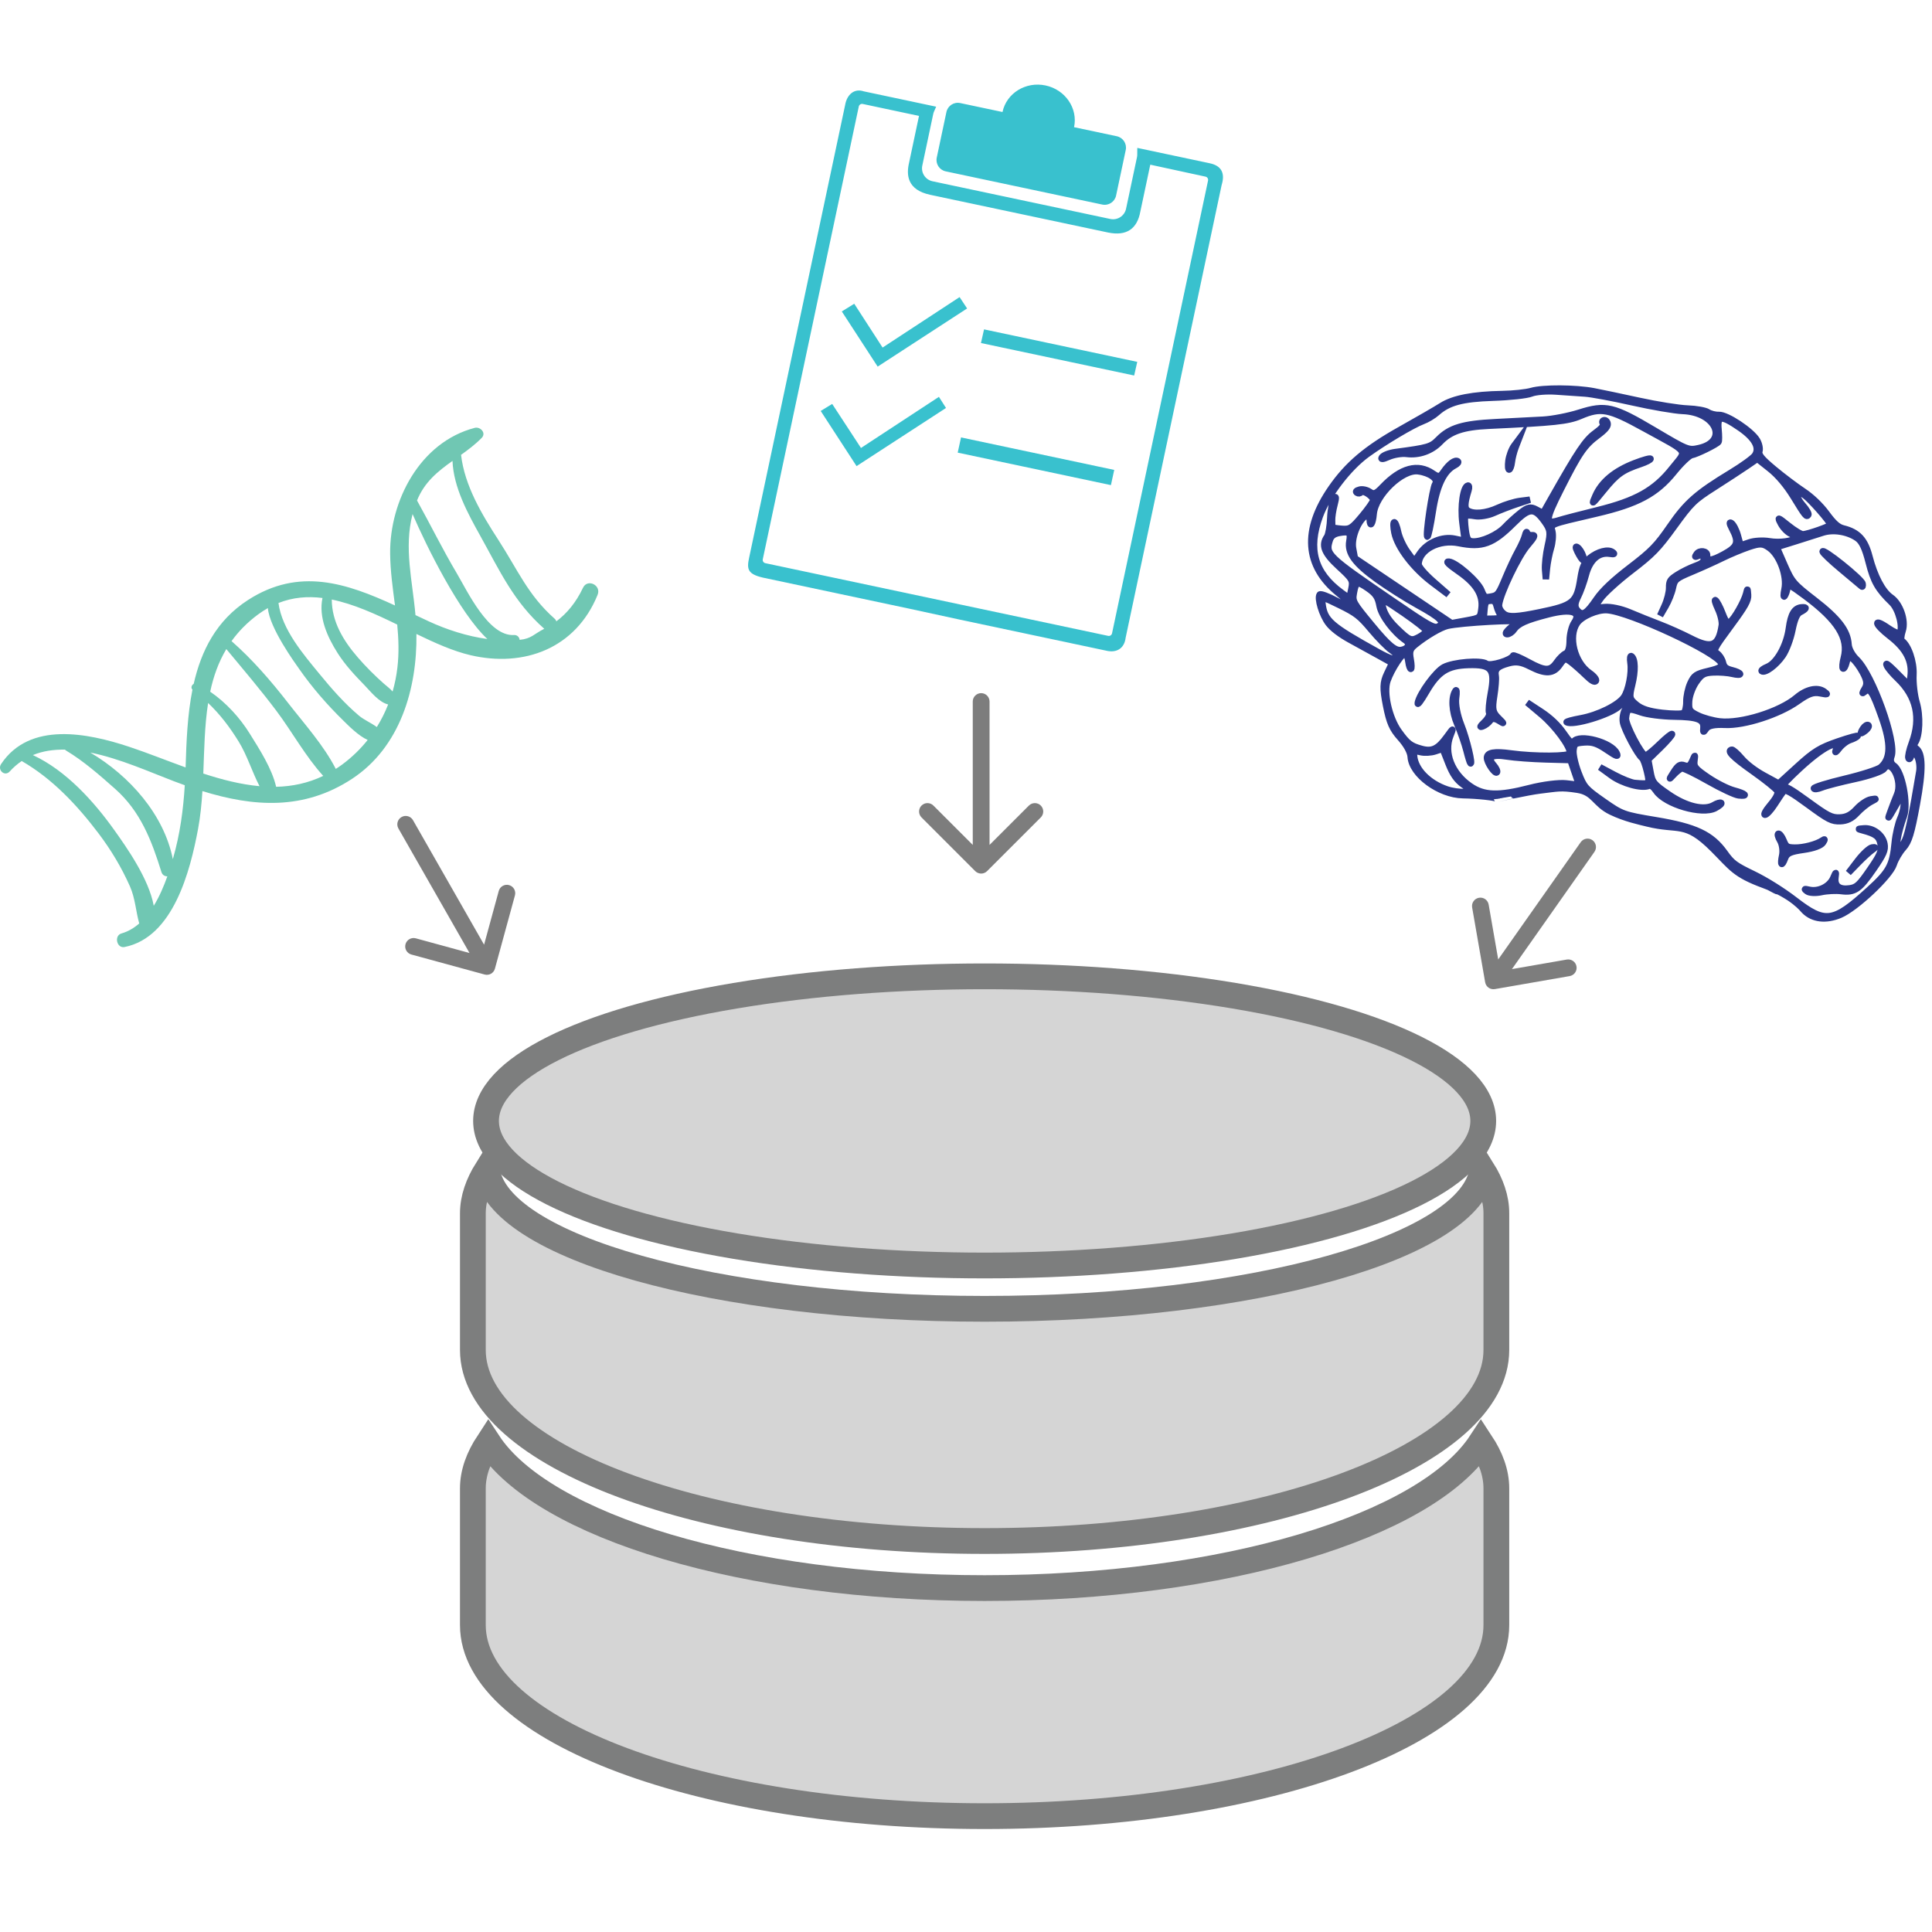<?xml version="1.0" encoding="utf-8"?>
<!-- Generator: Adobe Illustrator 16.0.0, SVG Export Plug-In . SVG Version: 6.00 Build 0)  -->
<!DOCTYPE svg PUBLIC "-//W3C//DTD SVG 1.1//EN" "http://www.w3.org/Graphics/SVG/1.1/DTD/svg11.dtd">
<svg version="1.1" id="Layer_1" xmlns="http://www.w3.org/2000/svg" xmlns:xlink="http://www.w3.org/1999/xlink" x="0px" y="0px"
	 width="300px" height="300px" viewBox="0 0 300 300" enable-background="new 0 0 300 300" xml:space="preserve">
<path fill="#D5D5D5" stroke="#7D7E7E" stroke-width="4" stroke-miterlimit="10" d="M152.888,282.01
	c43.886,0,79.466-13.274,79.466-29.67v-21.212c0-2.451-0.892-4.814-2.407-7.113c-8.526,12.987-39.743,22.583-77.059,22.583
	c-37.305,0-68.527-9.596-77.062-22.583c-1.507,2.299-2.4,4.669-2.4,7.113v21.212C73.426,268.735,108.999,282.01,152.888,282.01"/>
<path fill="#D5D5D5" stroke="#7D7E7E" stroke-width="4" stroke-miterlimit="10" d="M230.175,181.624
	c-1.537,12-35.493,21.609-77.281,21.609c-41.771,0-75.741-9.609-77.281-21.609c-1.357,2.191-2.187,4.456-2.187,6.791v21.204
	c0,16.411,35.573,29.669,79.462,29.669c43.886,0,79.466-13.258,79.466-29.669v-21.204
	C232.362,186.08,231.541,183.815,230.175,181.624z"/>
<ellipse fill="#D5D5D5" stroke="#7D7E7E" stroke-width="4" stroke-miterlimit="10" cx="152.894" cy="174.055" rx="77.424" ry="22.451"/>
<g>
	<path fill="#70C7B3" d="M90.523,91.276c-1.069,2.267-2.483,3.967-4.128,5.201c-0.061-0.154-0.157-0.304-0.309-0.438
		c-4.107-3.643-5.701-7.563-8.664-12.142c-2.578-3.98-5.282-8.467-5.829-13.271c1.114-0.795,2.218-1.624,3.204-2.63
		c0.756-0.769-0.221-1.782-1.084-1.558c-8.505,2.222-13.2,11.326-13.131,19.483c0.022,2.755,0.409,5.426,0.753,8.097
		c-7.495-3.446-14.883-5.979-22.825-0.848c-4.906,3.168-7.26,7.857-8.433,13.019c-0.317,0.17-0.48,0.613-0.193,0.9
		c-0.779,3.906-0.942,8.043-1.061,11.977c0,0.033-0.002,0.066-0.003,0.1c-3.006-1.087-5.955-2.273-8.772-3.208
		c-6.446-2.138-15.441-3.974-19.876,2.68c-0.619,0.928,0.562,2.014,1.345,1.148c0.578-0.64,1.2-1.17,1.855-1.613
		c4.766,2.745,8.619,6.865,11.917,11.22c1.935,2.555,3.597,5.324,4.892,8.251c0.821,1.852,0.91,3.878,1.439,5.75
		c-0.811,0.707-1.721,1.256-2.762,1.552c-1.179,0.336-0.738,2.348,0.475,2.108c7.592-1.501,10.206-11.842,11.418-18.308
		c0.36-1.929,0.555-3.908,0.679-5.904c7.91,2.444,15.742,3.027,23.253-1.918c7.448-4.902,10.101-13.988,9.979-22.48
		c2.866,1.39,5.684,2.66,8.401,3.295c8.277,1.936,16.337-1.019,19.732-9.375C93.408,90.869,91.222,89.796,90.523,91.276z
		 M23.875,140.649c-0.769-4.213-4.251-9.117-6.101-11.719c-3.181-4.471-7.513-9.292-12.671-11.681
		c1.543-0.638,3.228-0.873,4.976-0.847c0.054,0.055,0.118,0.107,0.197,0.153c2.726,1.633,5.233,3.845,7.604,5.944
		c3.952,3.504,5.667,8.022,7.19,12.918c0.143,0.461,0.523,0.661,0.915,0.663C25.436,137.621,24.751,139.224,23.875,140.649z
		 M26.869,133.297c-0.009,0.033-0.021,0.072-0.031,0.106c-1.38-6.915-6.705-12.927-12.818-16.547
		c4.63,0.933,9.353,3.074,12.967,4.447c0.568,0.217,1.138,0.425,1.706,0.628C28.458,125.781,27.951,129.534,26.869,133.297z
		 M31.568,120.116c0.146-3.71,0.196-7.432,0.748-10.957c1.844,1.76,3.359,3.74,4.752,6.005c1.305,2.122,2.074,4.681,3.231,6.913
		C37.399,121.816,34.467,121.065,31.568,120.116z M42.878,122.173c-0.656-2.864-2.604-5.844-4.073-8.217
		c-1.548-2.502-3.688-4.849-6.166-6.551c0.497-2.332,1.272-4.558,2.506-6.617c2.634,3.172,5.304,6.3,7.784,9.605
		c2.403,3.2,4.526,7.082,7.262,10.087C47.817,121.615,45.367,122.118,42.878,122.173z M53.145,118.708
		c-0.332,0.247-0.667,0.469-1.003,0.687c-1.876-3.674-4.947-7.072-7.415-10.252c-2.63-3.389-5.526-6.742-8.773-9.591
		c1.068-1.489,2.414-2.88,4.118-4.14c0.504-0.375,1.015-0.698,1.524-0.988c0.251,3.081,4.198,8.505,4.888,9.49
		c2.009,2.868,4.333,5.544,6.839,7.99c0.718,0.702,2.296,2.334,3.769,2.998C55.962,116.317,54.645,117.597,53.145,118.708z
		 M58.513,112.894c-0.871-0.634-2.034-1.143-2.773-1.767c-2.252-1.903-4.224-4.151-6.089-6.425c-2.524-3.08-5.87-6.941-6.41-11.069
		c2.246-0.891,4.531-1.065,6.833-0.779c-0.62,2.973,0.728,5.999,2.356,8.563c1.159,1.827,2.664,3.438,4.168,4.982
		c0.987,1.014,2.221,2.636,3.673,2.991C59.787,110.614,59.204,111.785,58.513,112.894z M60.962,107.381
		c-0.375-0.447-0.872-0.799-1.351-1.221c-1.431-1.264-2.78-2.614-4.031-4.055c-2.286-2.629-4.055-5.592-4.062-9.008
		c3.385,0.688,6.796,2.246,10.163,3.888c0.211,2.197,0.295,4.417,0.025,6.701C61.557,104.951,61.308,106.186,60.962,107.381z
		 M66.608,96.495c-0.7-0.323-1.398-0.653-2.093-0.982c-0.472-5.394-1.817-10.413-0.451-15.688
		c2.183,5.056,7.299,15.39,11.615,19.401C72.556,98.799,69.416,97.793,66.608,96.495z M79.821,98.606
		c-3.963,0.251-7.25-6.82-8.907-9.612c-2.19-3.686-4.074-7.537-6.158-11.278c1.159-2.89,3.277-4.557,5.508-6.146
		c0.163,4.127,2.383,8.169,4.329,11.664c3.06,5.5,5.197,10.23,9.92,14.403c-1.62,0.814-1.973,1.537-3.823,1.719
		C80.653,98.942,80.309,98.577,79.821,98.606z"/>
</g>
<g id="layer1">
	
		<path id="path4823" fill="#2C3888" stroke="#2B3987" stroke-miterlimit="10" d="
		M232.417,124.037c-0.017-0.205-3.053-0.531-5.254-0.562c-3.657-0.054-7.938-3.193-8.109-5.948c-0.049-0.765-0.66-1.878-1.625-2.953
		c-1.248-1.393-1.674-2.365-2.197-5.012c-0.531-2.688-0.505-3.59,0.145-4.948l0.792-1.659l-2.053-1.137
		c-1.128-0.624-3.145-1.733-4.478-2.465c-1.538-0.843-2.772-1.785-3.364-2.572c-0.972-1.281-1.756-3.868-1.353-4.452
		c0.126-0.183,1.306,0.253,2.621,0.967c1.317,0.715,2.472,1.187,2.569,1.046c0.096-0.138-0.928-1.143-2.274-2.23
		c-5.226-4.223-5.61-9.836-1.118-16.309c2.54-3.658,5.46-6.131,10.714-9.073c2.672-1.496,5.572-3.173,6.443-3.726
		c1.796-1.141,4.899-1.742,9.374-1.812c1.69-0.026,3.743-0.245,4.56-0.483c1.766-0.513,6.828-0.487,9.661,0.05
		c1.107,0.211,4.29,0.88,7.074,1.486c2.781,0.608,6.158,1.145,7.502,1.194c1.344,0.047,2.764,0.301,3.154,0.563
		c0.392,0.26,1.167,0.455,1.726,0.431c1.229-0.054,5.038,2.472,5.901,3.913c0.326,0.546,0.495,1.317,0.372,1.711
		c-0.169,0.561,0.326,1.173,2.263,2.786c1.366,1.139,3.419,2.689,4.57,3.451c1.276,0.847,2.665,2.177,3.592,3.438
		c1.126,1.533,1.788,2.126,2.604,2.325c2.277,0.559,3.373,1.736,4.049,4.349c0.794,3.071,2.049,5.452,3.35,6.35
		c1.42,0.978,2.332,3.596,1.814,5.185c-0.24,0.733-0.301,1.428-0.132,1.545c1.032,0.71,1.91,3.285,1.808,5.282
		c-0.068,1.246,0.159,3.198,0.495,4.334c0.605,2.032,0.491,5.179-0.228,6.222c-0.202,0.29-0.145,0.68,0.128,0.867
		c1.077,0.745,1.116,3.33,0.128,8.698c-0.835,4.553-1.229,5.836-2.087,6.784c-0.582,0.646-1.257,1.794-1.497,2.558
		c-0.576,1.816-5.913,6.83-8.352,7.841c-2.188,0.908-4.209,0.669-5.524-0.659c-0.216-0.218-1.784-2.328-6.301-3.992
		c-4.519-1.664-4.961-2.692-7.838-5.573c-4.438-4.444-5.285-2.745-10.274-3.99c-1.136-0.283-3.398-0.752-5.592-1.811
		c-2.552-1.228-2.608-3.016-5.242-3.421c-2.637-0.406-3.014-0.212-5.8,0.117C237.296,122.961,232.419,124.043,232.417,124.037z
		 M224.634,122.564c0.824,0.284,2.066,0.468,2.757,0.404l1.259-0.114l-1.415-0.994c-1.022-0.718-1.664-1.628-2.313-3.289
		l-0.902-2.293l-1.171,0.387c-0.644,0.214-1.662,0.269-2.261,0.122c-0.948-0.234-1.079-0.155-1.01,0.613
		C219.761,119.482,221.827,121.593,224.634,122.564z M220.72,116.281c1.651,0.454,2.567,0.019,3.94-1.874
		c1.055-1.45,1.057-1.45,0.544-0.133c-1.028,2.631,0.236,5.825,3.081,7.788c2.15,1.487,4.389,1.556,9.275,0.295
		c2.006-0.519,4.544-0.839,5.64-0.709l1.985,0.233l-0.666-1.931l-0.664-1.927l-3.839-0.105c-2.111-0.057-4.813-0.256-6.005-0.446
		c-2.396-0.381-3.148,0.109-2.065,1.34c0.389,0.445,0.615,0.943,0.503,1.106c-0.269,0.39-1.597-1.542-1.556-2.272
		c0.039-0.815,1.132-1.005,3.747-0.65c3.692,0.503,9.119,0.474,9.147-0.049c0.053-1.026-2.271-4.175-4.406-5.973l-2.242-1.886
		l2.175,1.426c1.405,0.921,2.623,2.078,3.441,3.265c0.985,1.43,1.336,1.736,1.582,1.38c0.87-1.256,5.894,0.079,6.694,1.78
		c0.308,0.652,0.014,0.558-1.514-0.479c-1.468-1.002-2.25-1.266-3.479-1.178c-1.442,0.101-1.597,0.213-1.711,1.234
		c-0.071,0.617,0.279,2.18,0.777,3.473c0.854,2.221,1.073,2.47,3.876,4.433c2.896,2.03,3.098,2.102,8.151,2.945
		c6.156,1.025,8.631,2.193,10.665,5.033c1.171,1.638,1.589,1.949,4.501,3.355c1.881,0.909,4.515,2.558,6.374,3.99
		c4.773,3.677,5.954,3.518,11.523-1.539c3.161-2.869,3.683-3.826,4.015-7.336c0.124-1.306,0.525-3.031,0.886-3.836
		c0.362-0.801,0.599-2.006,0.525-2.671c-0.129-1.213-0.131-1.211-1.377,0.963c-1.161,2.018-1.205,2.06-0.653,0.562
		c0.323-0.889,0.766-2.029,0.981-2.531c0.888-2.104-0.888-5.61-2.015-3.977c-0.272,0.396-2.239,1.082-4.504,1.572
		c-2.212,0.478-4.542,1.08-5.173,1.339c-0.636,0.258-1.186,0.316-1.224,0.131c-0.037-0.186,2.12-0.857,4.794-1.493
		c2.674-0.638,5.198-1.451,5.605-1.811c1.552-1.36,1.595-3.628,0.155-7.693c-1.477-4.16-1.855-4.707-2.737-3.946
		c-0.352,0.304-0.338,0.126,0.035-0.473c0.475-0.748,0.413-1.325-0.271-2.591c-0.482-0.898-1.188-1.845-1.569-2.108
		c-0.597-0.411-0.731-0.327-0.957,0.605c-0.147,0.596-0.388,1-0.532,0.897c-0.145-0.099-0.087-0.854,0.131-1.68
		c0.794-3.026-0.949-5.815-5.963-9.544c-2.471-1.837-2.737-1.954-2.816-1.235c-0.049,0.436-0.24,0.989-0.42,1.231
		c-0.181,0.241-0.185-0.259-0.008-1.111c0.42-2.008-0.737-5.198-2.301-6.345c-1.026-0.755-1.48-0.782-3.23-0.195
		c-1.118,0.38-2.967,1.15-4.115,1.715c-1.146,0.566-3.281,1.529-4.741,2.141c-2.509,1.053-2.67,1.19-2.952,2.519
		c-0.163,0.773-0.675,2.055-1.139,2.847l-0.843,1.445l0.704-1.555c0.387-0.854,0.7-2.095,0.694-2.759
		c-0.006-1.074,0.135-1.3,1.287-2.038c0.713-0.458,1.949-1.069,2.745-1.358c1.105-0.4,1.422-0.689,1.328-1.203
		c-0.092-0.511-0.285-0.604-0.799-0.386c-0.582,0.25-0.625,0.211-0.293-0.277c0.439-0.649,1.668-0.494,1.633,0.208
		c-0.049,0.929,0.646,0.888,2.568-0.159c2.21-1.2,2.419-1.862,1.276-4.031c-0.393-0.74-0.419-1.054-0.062-0.812
		c0.315,0.217,0.762,1.083,0.991,1.927l0.422,1.534l1.377-0.471c0.753-0.259,2.15-0.336,3.104-0.17
		c1.562,0.271,3.686-0.015,4.081-0.55c0.085-0.111-0.263-0.386-0.772-0.612c-0.507-0.224-1.191-0.92-1.522-1.549
		c-0.579-1.1-0.538-1.091,1.15,0.263c0.963,0.772,1.989,1.39,2.282,1.371c0.823-0.053,4.297-1.279,4.248-1.501
		c-0.109-0.52-3.124-3.946-4.001-4.552c-1.396-0.963-1.568,0.064-0.263,1.552c0.567,0.652,0.948,1.312,0.843,1.468
		c-0.295,0.427-0.458,0.23-2.297-2.782c-1.1-1.793-2.405-3.345-3.666-4.347l-1.961-1.559l-1.597,1.095
		c-0.88,0.602-3.142,2.08-5.027,3.284c-3.222,2.055-3.604,2.427-6.291,6.131c-2.497,3.443-3.338,4.31-6.649,6.847
		c-2.085,1.598-4.241,3.561-4.793,4.361l-1.004,1.455l1.618-0.155c0.931-0.09,2.578,0.251,3.876,0.802
		c1.24,0.526,3.338,1.369,4.661,1.872s3.492,1.472,4.822,2.153c3.303,1.698,4.376,1.256,4.867-2c0.079-0.532-0.191-1.681-0.609-2.56
		c-0.411-0.874-0.576-1.476-0.366-1.337c0.216,0.141,0.69,1.031,1.059,1.981c0.55,1.416,0.764,1.655,1.212,1.349
		c0.644-0.44,2.177-3.131,2.486-4.363c0.212-0.861,0.212-0.861,0.298,0.202c0.067,0.874-0.411,1.737-2.704,4.841
		c-2.647,3.588-2.756,3.799-2.104,4.248c0.377,0.259,0.78,0.885,0.9,1.394c0.171,0.727,0.475,0.988,1.42,1.22
		c0.659,0.161,1.226,0.426,1.256,0.584c0.028,0.159-0.509,0.151-1.195-0.016c-0.687-0.17-2.014-0.271-2.955-0.226
		c-1.441,0.069-1.851,0.298-2.691,1.521c-0.557,0.805-1.031,2.105-1.08,2.944c-0.077,1.368,0.043,1.564,1.379,2.213
		c0.809,0.392,2.326,0.812,3.377,0.932c3.278,0.377,9.333-1.509,11.931-3.712c1.523-1.292,3.246-1.669,4.277-0.932
		c0.659,0.473,0.576,0.508-0.609,0.277c-1.079-0.213-1.82,0.053-3.529,1.263c-2.873,2.038-8.268,3.779-11.268,3.633
		c-1.608-0.077-2.556,0.118-2.897,0.599c-0.461,0.647-0.503,0.634-0.442-0.128c0.1-1.313-0.91-1.698-4.58-1.748
		c-1.867-0.025-4.192-0.329-5.166-0.678c-1.886-0.672-2.118-0.583-2.285,0.902c-0.107,0.96,2.42,5.786,3.045,5.816
		c0.191,0.01,1.181-0.798,2.207-1.795c1.022-0.999,1.886-1.683,1.914-1.523c0.027,0.158-0.792,1.112-1.826,2.121l-1.882,1.831
		l0.338,1.834c0.313,1.721,0.489,1.941,2.812,3.547c2.773,1.913,5.558,2.571,7.061,1.668c0.468-0.281,0.976-0.427,1.122-0.326
		c0.148,0.104-0.261,0.473-0.912,0.817c-2.045,1.091-7.749-0.565-9.188-2.667c-0.44-0.645-0.839-0.931-1.122-0.808
		c-1.102,0.482-4.116-0.338-5.829-1.588l-1.779-1.299l2.22,1.184c1.22,0.652,2.649,1.222,3.175,1.267
		c2.36,0.206,2.368,0.197,1.912-1.753c-0.236-1.021-0.582-1.968-0.766-2.108c-0.681-0.507-2.743-4.382-2.959-5.55
		c-0.122-0.666,0.047-1.594,0.373-2.066c0.826-1.198,0.154-1.475-0.988-0.408c-1.391,1.294-7.185,3.042-8.131,2.45
		c-0.141-0.088,0.861-0.364,2.224-0.613c2.646-0.486,5.798-2.04,6.659-3.287c0.729-1.056,1.254-3.781,1.022-5.312
		c-0.106-0.704-0.037-1.172,0.156-1.037c0.601,0.415,0.647,2.264,0.108,4.447c-0.479,1.924-0.424,2.181,0.642,3.06
		c0.83,0.686,1.981,1.054,4.027,1.291c1.576,0.18,3.071,0.189,3.319,0.017c0.249-0.171,0.44-0.963,0.428-1.757
		c-0.014-0.796,0.261-2.078,0.613-2.85c0.568-1.239,0.894-1.462,2.814-1.916c1.674-0.396,2.134-0.663,1.991-1.164
		c-0.466-1.637-14.338-8.099-17.771-8.28c-1.509-0.079-3.88,0.957-4.61,2.017c-1.43,2.07-0.418,6.108,1.942,7.735
		c0.692,0.479,1.12,1.025,0.972,1.243c-0.186,0.268-0.67-0.002-1.554-0.868c-0.707-0.691-1.729-1.597-2.273-2.016
		c-0.91-0.698-1.053-0.667-1.779,0.381c-0.992,1.425-2.191,1.495-4.595,0.267c-1.376-0.704-2.185-0.824-3.359-0.504
		c-1.733,0.474-2.188,0.929-1.992,1.984c0.075,0.396-0.034,1.791-0.24,3.099c-0.324,2.048-0.23,2.522,0.678,3.418
		c0.917,0.905,0.929,0.962,0.08,0.435c-0.672-0.417-1.104-0.421-1.396-0.01c-0.229,0.328-0.739,0.717-1.132,0.863
		c-0.533,0.2-0.473,0.032,0.246-0.667c0.574-0.562,0.872-1.137,0.741-1.435c-0.122-0.274-0.004-1.632,0.259-3.016
		c0.717-3.771,0.126-4.515-3.492-4.406c-3.248,0.098-4.7,1.026-6.541,4.18c-0.886,1.521-1.413,2.196-1.304,1.668
		c0.304-1.449,2.794-4.846,4.034-5.507c1.493-0.795,5.768-1.143,6.641-0.54c0.607,0.419,3.848-0.574,4.12-1.262
		c0.053-0.135,1.105,0.307,2.338,0.982c2.659,1.451,3.452,1.457,4.449,0.026c0.409-0.588,1.024-1.188,1.369-1.333
		c0.409-0.175,0.627-0.867,0.635-2.035c0.009-0.973,0.32-2.211,0.692-2.75c1.173-1.699-0.436-2.221-4.006-1.302
		c-3.49,0.898-4.697,1.442-5.376,2.427c-0.261,0.377-0.727,0.674-1.036,0.659c-0.552-0.028,0.203-0.872,1.708-1.9
		c0.604-0.415-8.909,0.112-10.972,0.605c-1.073,0.256-3.346,1.597-5.012,2.955c-0.788,0.642-0.91,1.034-0.69,2.238
		c0.146,0.8,0.163,1.477,0.034,1.499c-0.124,0.024-0.297-0.459-0.379-1.075c-0.081-0.613-0.276-1.207-0.436-1.317
		c-0.403-0.278-2.189,2.398-2.822,4.226c-0.638,1.845,0.25,5.776,1.782,7.897C218.579,115.468,219.033,115.817,220.72,116.281z
		 M227.704,116.525c-0.263-1.032-0.894-2.851-1.404-4.037c-0.87-2.024-0.988-4.233-0.281-5.254c0.169-0.245,0.208,0.28,0.081,1.166
		c-0.132,0.94,0.197,2.671,0.794,4.163c0.87,2.172,1.861,6.326,1.426,5.96C228.242,118.456,227.965,117.56,227.704,116.525z
		 M280.951,138.167c1.434,0.322,3.134-0.515,3.702-1.814c0.454-1.053,0.477-1.057,0.351-0.067c-0.161,1.305,0.631,1.89,2.242,1.654
		c1.067-0.156,1.482-0.544,3.113-2.911c1.599-2.313,1.852-2.914,1.662-3.945c-0.218-1.184-0.754-1.599-2.773-2.141
		c-0.842-0.228-0.839-0.232,0.188-0.315c1.432-0.113,2.922,1.017,3.179,2.408c0.175,0.967-0.106,1.616-1.698,3.922
		c-2.184,3.165-2.935,3.674-5.017,3.408c-0.822-0.104-2.209-0.036-3.085,0.157c-0.871,0.192-1.865,0.139-2.205-0.112
		C280.084,138.02,280.137,137.983,280.951,138.167z M276.742,132.799c0.146-0.697,0.002-1.717-0.334-2.272
		c-0.328-0.552-0.446-1.035-0.255-1.069c0.193-0.036,0.55,0.43,0.794,1.034c0.408,0.997,0.562,1.099,1.731,1.125
		c1.362,0.033,3.413-0.507,4.329-1.136c0.385-0.263,0.405-0.153,0.075,0.365c-0.289,0.458-1.456,0.887-3.005,1.105
		c-2.082,0.295-2.599,0.536-2.902,1.351C276.669,134.652,276.406,134.351,276.742,132.799z M259.872,119.902
		c0.687-1.079,1.022-1.293,1.666-1.06c0.621,0.227,0.906,0.06,1.254-0.732c0.437-0.998,0.446-0.997,0.316,0.024
		c-0.112,0.932,0.128,1.224,2.144,2.597c1.249,0.849,3.035,1.749,3.966,2c1.896,0.509,2.317,0.949,0.736,0.772
		c-0.572-0.067-2.682-1.056-4.691-2.199c-2.01-1.145-3.851-2.041-4.094-1.992c-0.242,0.05-0.826,0.508-1.299,1.016
		C259.116,121.144,259.116,121.093,259.872,119.902z M274.928,124.948c0.859-1.024,1.222-1.735,1.059-2.102
		c-0.132-0.304-1.816-1.668-3.745-3.032c-3.226-2.28-4.175-3.252-3.331-3.405c0.179-0.033,0.867,0.576,1.529,1.356
		c0.725,0.854,2.107,1.91,3.48,2.654l2.274,1.237l2.965-2.701c2.509-2.29,3.46-2.872,6.237-3.827c1.805-0.62,3.182-0.992,3.06-0.829
		c-0.12,0.163-0.654,0.441-1.186,0.615c-0.527,0.175-1.304,0.778-1.725,1.339c-0.422,0.562-0.65,0.701-0.508,0.312
		c0.709-1.953-1.903-0.651-5.633,2.806c-1.601,1.48-2.886,2.833-2.853,3.005c0.028,0.168,0.188,0.118,0.346-0.114
		c0.216-0.312,1.202,0.244,3.816,2.154c3.128,2.28,3.69,2.568,4.969,2.521c1.035-0.037,1.772-0.417,2.627-1.35
		c0.65-0.713,1.642-1.375,2.208-1.462c0.974-0.155,0.972-0.138-0.024,0.385c-0.572,0.301-1.542,1.088-2.152,1.75
		c-0.778,0.841-1.554,1.221-2.58,1.258c-1.312,0.044-1.846-0.225-4.969-2.522c-2.696-1.98-3.578-2.473-3.839-2.143
		c-0.189,0.234-0.811,1.162-1.387,2.057c-0.574,0.898-1.249,1.623-1.497,1.61C273.812,126.506,274.168,125.846,274.928,124.948z
		 M288.494,133.615c0.809-1.053,1.801-1.962,2.203-2.022c0.6-0.083,0.6-0.01,0.009,0.403c-0.403,0.277-1.397,1.187-2.204,2.022
		l-1.474,1.514L288.494,133.615z M274.44,103.539c1.473-0.598,2.981-3.302,3.34-5.978c0.294-2.217,0.861-3.156,1.964-3.253
		c0.914-0.081,0.824,0.225-0.229,0.767c-0.495,0.253-0.861,1.117-1.201,2.809c-0.268,1.343-0.927,3.096-1.469,3.893
		c-1.014,1.499-2.759,2.801-3.276,2.444C273.408,104.108,273.8,103.801,274.44,103.539z M289.321,113.068
		c0.259-0.378,0.612-0.589,0.786-0.471c0.169,0.118,0.018,0.466-0.343,0.777c-0.36,0.309-0.715,0.52-0.786,0.471
		C288.91,113.795,289.061,113.444,289.321,113.068z M275.948,138.357c-0.137-0.182-1.568-0.673-2.308-1.182
		C273.412,137.015,276.086,138.542,275.948,138.357z M214.044,101.293c1.725,0.955,2.57,1.229,2.796,0.902
		c0.206-0.298-0.079-0.746-0.798-1.243c-0.617-0.425-2.021-1.848-3.12-3.163c-1.768-2.113-2.329-2.553-4.856-3.795
		c-2.827-1.388-2.857-1.391-2.723-0.293C205.674,96.371,206.566,97.151,214.044,101.293z M217.614,100.925
		c1.059-0.192,1.391-0.962,0.642-1.48c-1.839-1.27-3.758-3.823-4.043-5.385c-0.242-1.331-0.606-1.875-1.82-2.712
		c-1.617-1.116-1.854-1.035-2.169,0.73c-0.23,1.298-0.146,1.449,2.8,5.014C215.606,100.221,216.661,101.102,217.614,100.925z
		 M209.835,91.479c0.285-1.356,0.181-1.546-1.923-3.476c-2.289-2.102-2.775-3.322-1.854-4.652c0.229-0.334,0.46-1.657,0.509-2.941
		c0.051-1.281,0.317-2.644,0.595-3.025c0.312-0.437,0.34-0.096,0.071,0.912c-0.238,0.885-0.411,2.017-0.387,2.519
		c0.024,0.502,0.036,0.972,0.028,1.044c-0.009,0.071,0.633,0.184,1.425,0.252c1.304,0.108,1.605-0.076,3.171-1.947
		c0.951-1.135,1.739-2.254,1.752-2.488c0.032-0.589-1.601-1.655-1.89-1.236c-0.129,0.19-0.41,0.224-0.622,0.078
		c-0.265-0.183-0.142-0.334,0.397-0.485c0.43-0.121,1.135,0.024,1.568,0.322c0.655,0.455,0.983,0.333,2.02-0.757
		c2.835-2.975,5.48-3.682,7.794-2.085c0.89,0.614,1.098,0.577,1.704-0.303c0.84-1.216,1.745-1.874,2.173-1.579
		c0.184,0.127-0.026,0.397-0.494,0.638c-1.687,0.868-2.782,3.188-3.391,7.161c-0.326,2.123-0.697,3.881-0.827,3.905
		c-0.362,0.065,0.766-7.557,1.216-8.208c0.503-0.729-0.85-1.717-2.668-1.95c-2.466-0.314-6.653,3.718-6.901,6.645
		c-0.135,1.554-0.56,2.171-0.617,0.89c-0.038-0.914-0.094-0.958-0.672-0.566c-1.193,0.82-2.199,3.458-1.908,5.013l0.279,1.511
		l7.506,5.047l7.507,5.048l2.231-0.408c2.222-0.408,2.23-0.414,2.415-1.86c0.268-2.109-0.804-3.855-3.539-5.755
		c-1.591-1.106-2.067-1.584-1.529-1.534c1.145,0.107,4.494,3.04,5.059,4.425c0.458,1.128,0.542,1.182,1.55,0.99
		c0.991-0.19,1.139-0.382,2.179-2.874c0.613-1.471,1.503-3.362,1.976-4.205c0.473-0.846,0.953-1.925,1.069-2.403
		c0.113-0.479,0.254-0.667,0.313-0.421c0.057,0.247,0.413,0.419,0.792,0.386c0.55-0.048,0.397,0.281-0.76,1.636
		c-1.428,1.669-4.179,7.418-4.384,9.154c-0.056,0.472,0.299,1.094,0.834,1.464c0.715,0.497,1.976,0.429,5.501-0.297
		c5.205-1.07,5.729-1.503,6.311-5.234c0.287-1.831,0.57-2.47,1.399-3.15c1.281-1.051,2.904-1.472,3.612-0.936
		c0.379,0.285,0.242,0.357-0.466,0.246c-1.731-0.267-3.092,0.94-3.709,3.292c-0.295,1.121-0.847,2.654-1.229,3.407
		c-0.505,0.995-0.533,1.562-0.104,2.063c0.804,0.935,1.417,0.58,2.995-1.729c0.904-1.326,2.576-2.906,5.185-4.904
		c3.356-2.573,4.148-3.385,6.199-6.355c2.582-3.745,4.181-5.15,9.541-8.402c1.719-1.041,3.357-2.231,3.645-2.643
		c0.825-1.179,0.007-2.686-2.331-4.29c-2.882-1.979-3.509-1.932-3.302,0.239c0.092,0.943,0.092,1.823,0.002,1.951
		c-0.26,0.377-3.364,1.906-4.168,2.052c-0.403,0.074-1.646,1.263-2.762,2.645c-2.725,3.373-5.639,4.93-11.999,6.416
		c-7.545,1.761-7.153,1.602-6.868,2.82c0.134,0.566,0.034,1.712-0.218,2.547c-0.255,0.836-0.536,2.264-0.628,3.176l-0.163,1.658
		l-0.122-1.432c-0.064-0.788,0.122-2.482,0.416-3.764c0.473-2.062,0.407-2.505-0.579-3.848c-1.545-2.104-2.309-2.043-4.734,0.375
		c-3.229,3.222-4.861,3.808-8.508,3.072c-3.039-0.614-6.152,1.014-6.242,3.261c-0.014,0.382,0.964,1.522,2.306,2.699l2.331,2.039
		l-2.498-1.88c-2.949-2.218-5.425-5.466-5.89-7.729c-0.179-0.872-0.195-1.608-0.036-1.639c0.16-0.029,0.436,0.647,0.61,1.503
		c0.175,0.855,0.812,2.238,1.417,3.071l1.101,1.515l0.877-1.27c1.173-1.696,3.477-2.658,5.393-2.253l1.561,0.332l-0.358-2.777
		c-0.334-2.616,0.111-5.677,0.849-5.813c0.186-0.033,0.229,0.296,0.094,0.731c-0.611,2.017-0.649,2.788-0.156,3.128
		c0.918,0.635,2.871,0.463,4.769-0.42c1.006-0.467,2.523-0.937,3.375-1.045l1.548-0.197l-1.979,0.658
		c-1.09,0.363-2.717,0.99-3.615,1.397c-0.897,0.404-2.228,0.624-2.957,0.486c-0.729-0.139-1.402-0.137-1.501,0.002
		c-0.094,0.139-0.066,1.071,0.062,2.07c0.195,1.503,0.389,1.826,1.116,1.869c1.385,0.084,3.853-1.029,4.997-2.254
		c0.576-0.615,1.664-1.604,2.417-2.198c1.129-0.891,1.554-0.981,2.428-0.516l1.059,0.564l1.375-2.428
		c4.079-7.201,5.222-8.9,6.712-9.989c1.063-0.774,1.418-1.21,1.214-1.496c-0.161-0.222-0.083-0.448,0.167-0.503
		c0.253-0.056,0.509,0.177,0.57,0.518c0.079,0.434-0.369,0.973-1.529,1.838c-2.092,1.554-2.884,2.708-5.736,8.358
		c-2.448,4.853-2.487,5.516-0.275,4.812c0.653-0.209,3.315-0.904,5.914-1.543c6.034-1.488,8.943-3.12,11.64-6.527
		c2.354-2.974,2.861-2.246-4.339-6.209c-5.539-3.051-6.698-3.272-9.926-1.901c-1.919,0.814-4.008,1.035-14.182,1.509
		c-3.97,0.183-5.961,0.847-7.562,2.521c-1.338,1.403-3.297,2.097-5.218,1.853c-0.755-0.097-2.018,0.111-2.802,0.46
		c-0.904,0.402-1.281,0.422-1.028,0.057c0.218-0.319,1.175-0.683,2.126-0.809c5.075-0.675,5.488-0.796,6.627-1.95
		c1.804-1.833,3.81-2.435,8.928-2.689c2.594-0.13,5.901-0.3,7.349-0.381c1.448-0.079,3.966-0.569,5.595-1.085
		c4.121-1.306,5.312-1.027,11.658,2.735c5.175,3.069,5.301,3.119,6.914,2.762c4.667-1.03,2.71-5.568-2.488-5.77
		c-1.247-0.048-4.77-0.653-7.824-1.34c-3.057-0.689-6.366-1.303-7.354-1.367c-0.99-0.062-2.996-0.2-4.458-0.307
		c-1.464-0.106-3.209,0.032-3.882,0.306c-0.676,0.274-3.357,0.567-5.962,0.648c-4.747,0.154-6.904,0.73-8.692,2.327
		c-0.527,0.472-1.524,1.07-2.22,1.327c-1.537,0.574-5.932,3.187-8.607,5.121c-2.882,2.082-6.156,6.359-7.35,9.606
		c-1.888,5.124-0.852,8.804,3.338,11.873l1.246,0.912L209.835,91.479z M244.947,85.682c-0.33-0.665-0.326-0.931,0.008-0.703
		c0.298,0.2,0.681,0.798,0.857,1.326C246.21,87.509,245.653,87.11,244.947,85.682z M234.228,71.563
		c0.1-0.778,0.494-1.838,0.88-2.352l0.696-0.935l-0.463,1.198c-0.252,0.662-0.515,1.696-0.582,2.298
		c-0.069,0.604-0.257,1.122-0.418,1.153C234.181,72.955,234.13,72.341,234.228,71.563z M247.751,76.96
		c0.951-2.151,2.972-3.834,6.028-5.021c1.36-0.53,2.496-0.843,2.523-0.696c0.026,0.147-0.687,0.516-1.583,0.818
		c-2.794,0.941-3.661,1.562-5.702,4.072C247.132,78.454,247.075,78.491,247.751,76.96z M220.335,98.92
		c0.655-0.348,1.158-0.797,1.122-0.998c-0.037-0.199-1.601-1.424-3.479-2.719c-3.051-2.104-3.405-2.266-3.342-1.518
		c0.112,1.237,0.812,2.46,2.175,3.787C218.87,99.479,219.104,99.575,220.335,98.92z M223.354,97.263
		c1.114-0.574,0.39-1.313-3.256-3.319c-1.752-0.964-4.582-2.762-6.291-3.993c-3.441-2.481-4.603-4.091-4.276-5.917
		c0.24-1.346-0.028-1.566-1.568-1.284c-0.826,0.15-1.274,0.494-1.476,1.13c-0.692,2.182-0.41,2.456,9.645,9.331
		C221.956,97.195,222.688,97.606,223.354,97.263z M233.027,95.558c-0.211-0.267-0.492-0.904-0.621-1.413
		c-0.187-0.728-0.402-0.913-1.014-0.858c-0.672,0.06-0.792,0.251-0.89,1.436l-0.114,1.368l1.511-0.023
		C232.959,96.052,233.297,95.899,233.027,95.558z M295.829,130.449c0.489-1.098,1.078-3.949,2.204-10.664
		c0.128-0.777-0.033-1.858-0.358-2.405c-0.548-0.916-0.613-0.922-0.866-0.098c-0.166,0.544-0.35,0.722-0.466,0.452
		c-0.105-0.244,0.13-1.306,0.523-2.359c1.452-3.882,0.706-7.246-2.216-10.027c-0.756-0.719-1.505-1.61-1.668-1.981
		c-0.289-0.667,0.281-0.189,2.591,2.169l0.91,0.932l0.181-1.403c0.308-2.393-0.663-4.301-3.183-6.256
		c-2.479-1.928-2.694-2.955-0.269-1.278c0.849,0.586,1.642,0.923,1.764,0.749c0.572-0.829-0.167-3.682-1.218-4.701
		c-2.165-2.1-2.827-3.257-3.589-6.271c-0.554-2.184-1.055-3.237-1.788-3.743c-1.49-1.03-3.722-1.384-5.357-0.853
		c-0.788,0.258-2.717,0.869-4.282,1.36l-2.854,0.891l1.212,2.774c1.152,2.633,1.391,2.908,4.68,5.455
		c3.692,2.858,5.13,4.739,5.262,6.891c0.043,0.678,0.57,1.643,1.261,2.31c2.477,2.375,6.228,12.849,5.398,15.066
		c-0.229,0.619-0.096,1.1,0.416,1.452c1.24,0.855,2.213,5.87,1.519,7.824c-0.963,2.694-1.344,4.95-0.841,4.975
		C295.052,131.723,295.516,131.155,295.829,130.449z M285.918,88.413c-1.562-1.297-2.869-2.539-2.903-2.754
		c-0.11-0.703,6.076,4.25,6.209,4.968c0.071,0.384-0.007,0.569-0.165,0.419C288.896,90.896,287.486,89.712,285.918,88.413z"/>
</g>
<g>
	<path fill="#39C1CE" d="M187.852,25.352L187.852,25.352l-11.254-2.387l-0.006,0.983c0.002,0.16-0.008,0.305-0.036,0.437
		l-1.703,8.035c-0.236,1.108-1.329,1.817-2.438,1.583l-27.619-5.857c-1.107-0.234-1.816-1.327-1.582-2.434l1.703-8.036
		c0.03-0.133,0.077-0.27,0.143-0.416l0.308-0.693l-11.254-2.387c-1.463-0.496-2.6,0.506-2.878,2.109l-14.908,70.303
		c-0.395,1.804-0.215,2.549,2.144,3.102l22.606,4.795l8.034,1.742l22.607,4.793c1.729,0.435,2.886-0.412,3.068-1.979l14.907-70.303
		C190.224,27.021,189.79,25.763,187.852,25.352z M172.678,98.341c-0.057,0.276-0.332,0.455-0.606,0.396l-22.578-4.788l-8.018-1.701
		L118.84,87.45c-0.276-0.06-0.455-0.333-0.396-0.609l14.908-70.303c0.058-0.277,0.333-0.455,0.61-0.396l8.741,1.857l-1.544,7.282
		c-0.434,1.855-0.319,4.206,3.303,4.972l27.619,5.856c2.867,0.584,4.505-0.59,4.991-3.257l1.544-7.282l8.573,1.858
		c0.279,0.059,0.456,0.333,0.397,0.61L172.678,98.341L172.678,98.341z M145.46,24.467l1.499-7.071
		c0.207-0.977,1.165-1.6,2.142-1.393l6.567,1.39c0.621-2.927,3.61-4.774,6.681-4.124c3.069,0.652,5.053,3.553,4.43,6.481
		l6.631,1.406c0.978,0.208,1.601,1.166,1.393,2.143l-1.499,7.071c-0.205,0.976-1.167,1.601-2.145,1.394l-24.307-5.155
		C145.875,26.403,145.252,25.444,145.46,24.467z M149.004,46.133l1.168,1.764l-13.889,9.03l-5.568-8.567l1.932-1.194l4.4,6.803
		L149.004,46.133z M145.795,61.623l1.1,1.726l-13.889,9.029l-5.568-8.565l1.783-1.09l4.469,6.837L145.795,61.623z M152.802,51.145
		l23.79,5.044l-0.479,2.12l-23.79-5.045L152.802,51.145z M149.229,67.923l23.788,5.045l-0.515,2.361l-23.789-5.044L149.229,67.923z"
		/>
</g>
<g>
	<path fill="#7D7D7D" d="M161.612,125.087c-0.51-0.508-1.334-0.508-1.844,0l-6.112,6.113v-22.266c0-0.72-0.584-1.302-1.303-1.302
		s-1.303,0.583-1.303,1.302V131.2l-6.113-6.113c-0.508-0.508-1.334-0.508-1.842,0c-0.508,0.509-0.508,1.335,0,1.843l8.337,8.336
		c0.255,0.254,0.588,0.382,0.921,0.382c0.334,0,0.666-0.127,0.921-0.382l8.338-8.336
		C162.121,126.422,162.121,125.596,161.612,125.087z"/>
</g>
<g>
	<path fill="#7D7D7D" d="M79.046,137.438c-0.694-0.19-1.411,0.218-1.6,0.912l-2.278,8.34l-11.04-19.336
		c-0.356-0.625-1.152-0.842-1.777-0.484c-0.625,0.355-0.842,1.151-0.485,1.776l11.041,19.336l-8.34-2.279
		c-0.695-0.189-1.411,0.221-1.601,0.915c-0.19,0.694,0.219,1.41,0.913,1.601l11.374,3.104c0.348,0.097,0.701,0.043,0.99-0.124
		c0.289-0.165,0.515-0.44,0.609-0.788l3.108-11.374C80.148,138.342,79.74,137.627,79.046,137.438z"/>
</g>
<g>
	<path fill="#7D7D7D" d="M244.796,150.059c-0.122-0.708-0.798-1.183-1.507-1.06l-8.516,1.483l12.812-18.21
		c0.414-0.589,0.271-1.401-0.317-1.816c-0.589-0.414-1.401-0.272-1.814,0.316l-12.813,18.209l-1.482-8.517
		c-0.122-0.708-0.796-1.183-1.505-1.06c-0.709,0.124-1.183,0.797-1.061,1.507l2.021,11.614c0.062,0.355,0.261,0.652,0.532,0.844
		c0.274,0.191,0.619,0.278,0.975,0.217l11.616-2.021C244.446,151.442,244.921,150.768,244.796,150.059z"/>
</g>
</svg>
